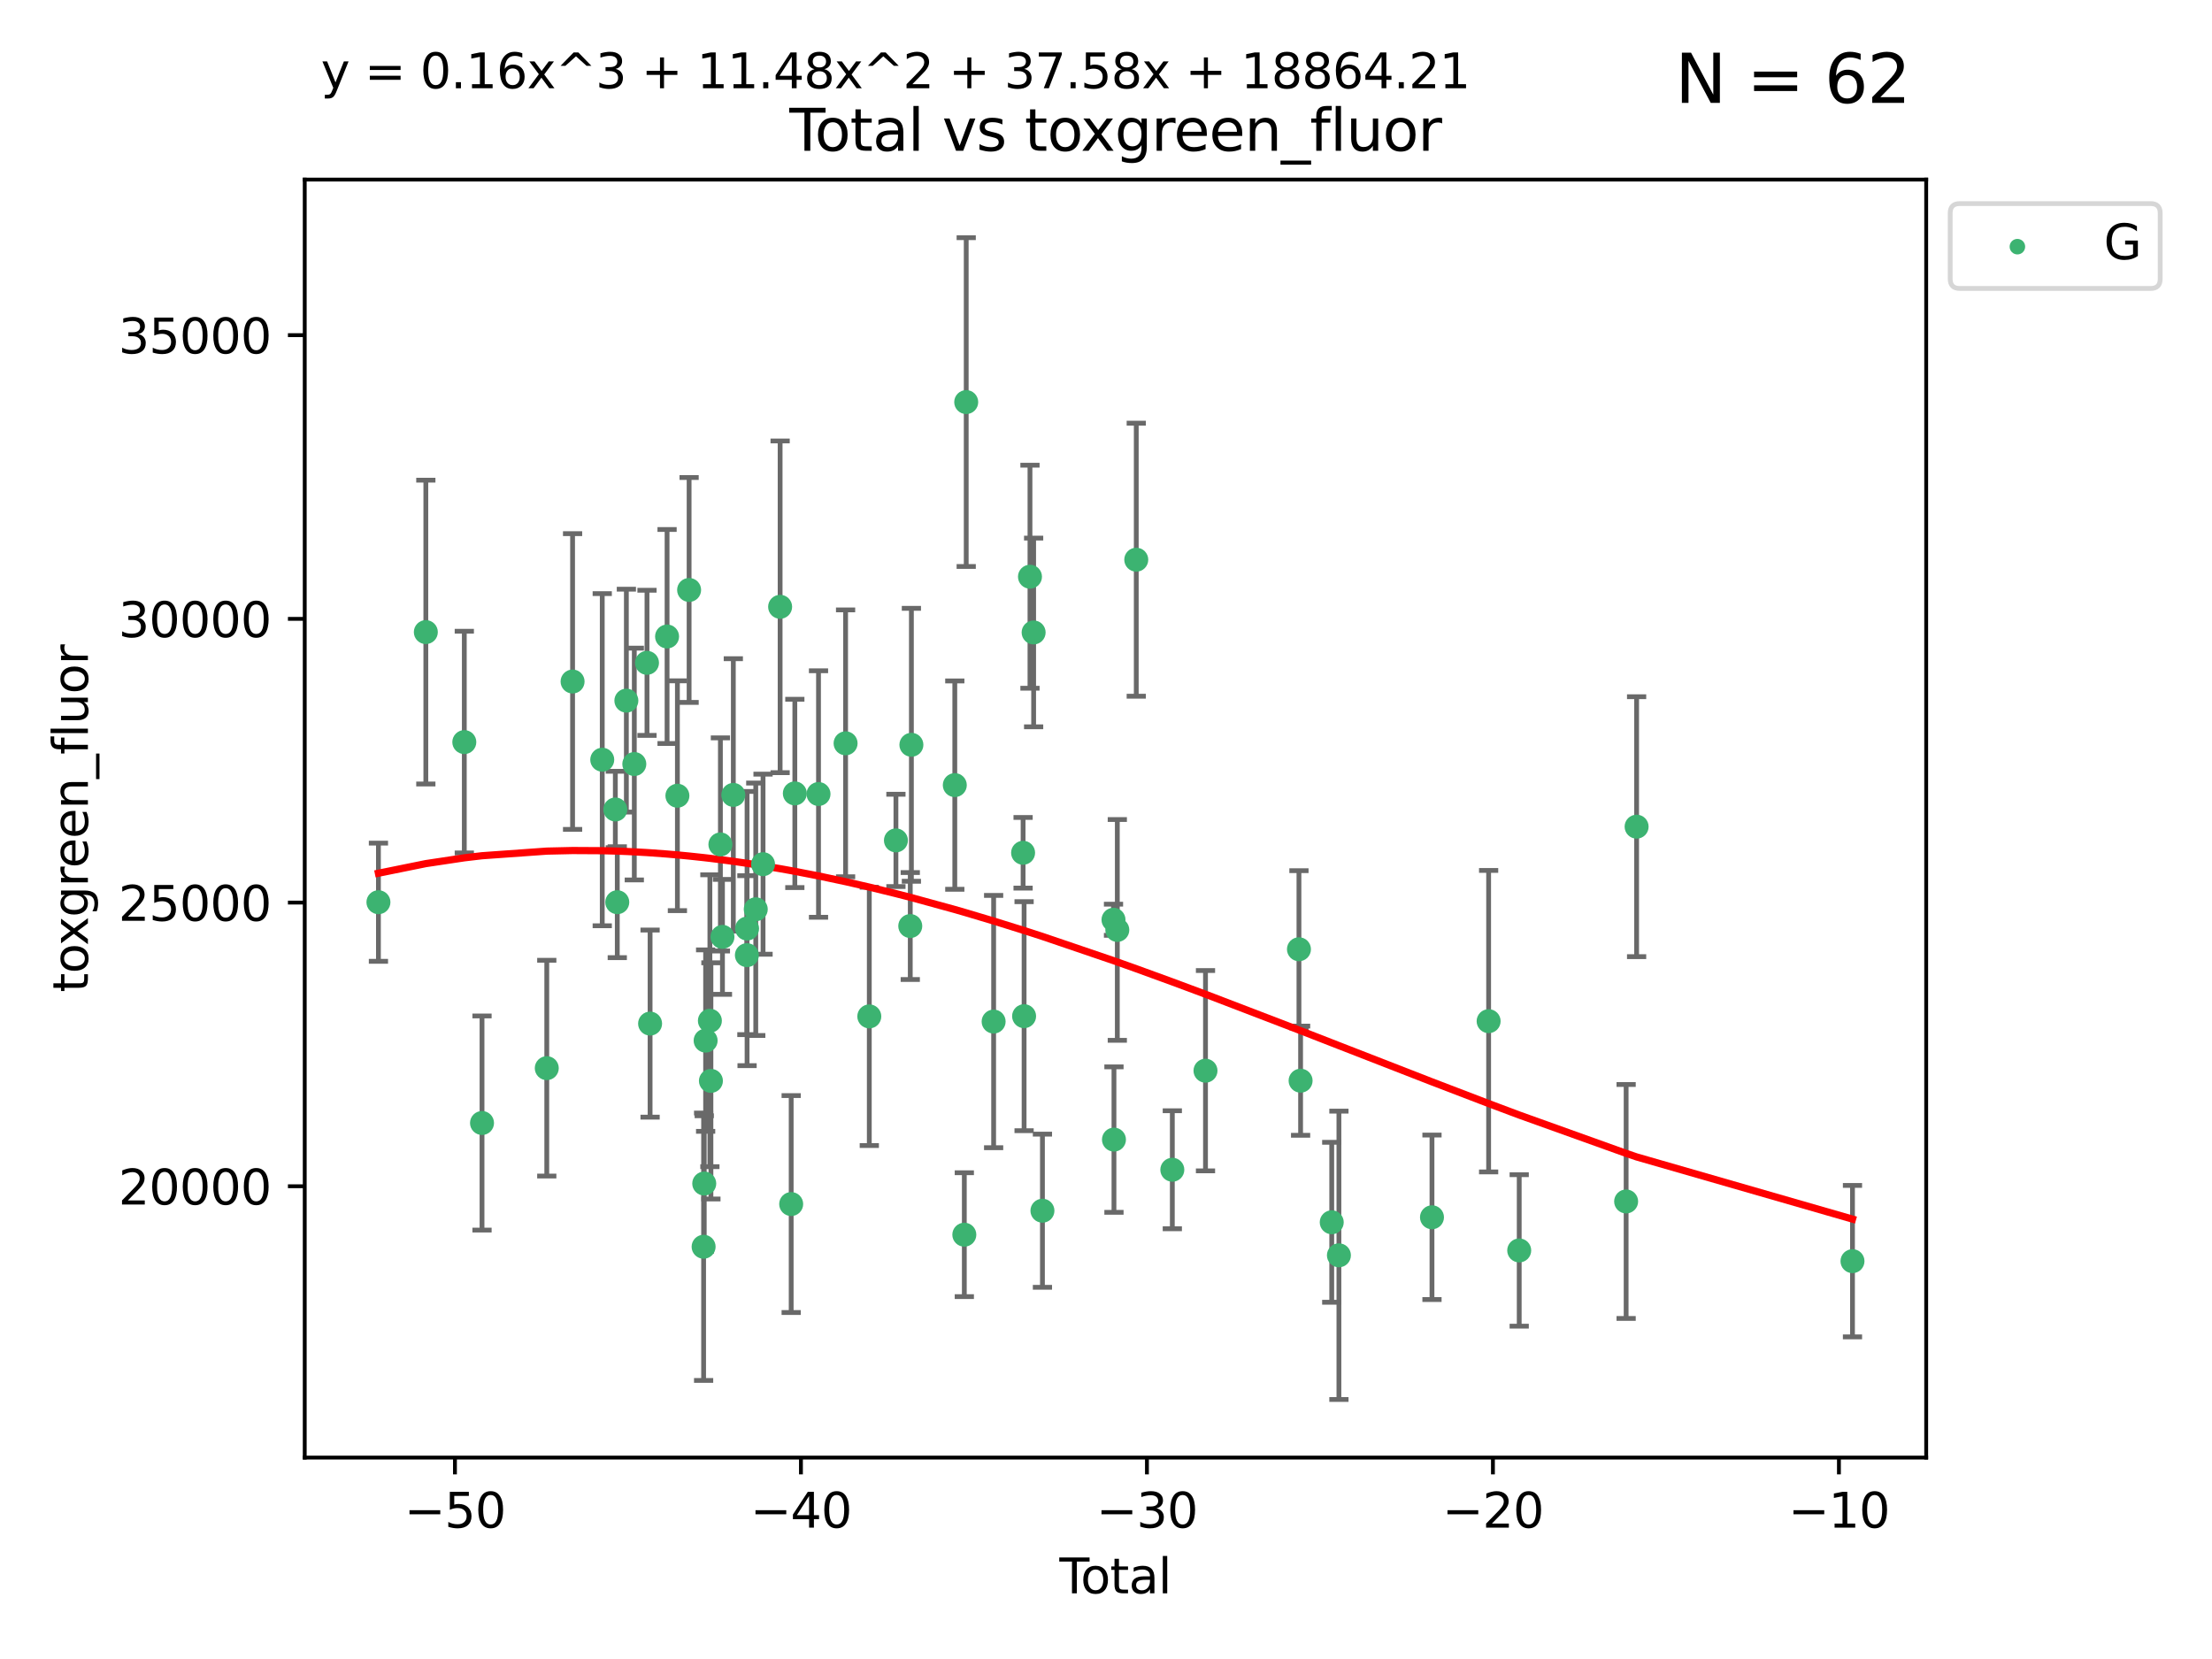 <?xml version="1.0" encoding="utf-8" standalone="no"?>
<!DOCTYPE svg PUBLIC "-//W3C//DTD SVG 1.1//EN"
  "http://www.w3.org/Graphics/SVG/1.1/DTD/svg11.dtd">
<svg xmlns:xlink="http://www.w3.org/1999/xlink" width="460.8pt" height="345.6pt" viewBox="0 0 460.8 345.6" xmlns="http://www.w3.org/2000/svg" version="1.1">
 <defs>
  <style type="text/css">*{stroke-linejoin: round; stroke-linecap: butt}</style>
 </defs>
 <g id="figure_1">
  <g id="patch_1">
   <path d="M 0 345.6 
L 460.8 345.6 
L 460.8 0 
L 0 0 
z
" style="fill: #ffffff"/>
  </g>
  <g id="axes_1">
   <g id="patch_2">
    <path d="M 63.481 303.64 
L 401.26 303.64 
L 401.26 37.411 
L 63.481 37.411 
z
" style="fill: #ffffff"/>
   </g>
   <g id="PathCollection_1">
    <defs>
     <path id="ma1c5ff8f91" d="M 0 1.118 
C 0.297 1.118 0.581 1 0.791 0.791 
C 1 0.581 1.118 0.297 1.118 0 
C 1.118 -0.297 1 -0.581 0.791 -0.791 
C 0.581 -1 0.297 -1.118 0 -1.118 
C -0.297 -1.118 -0.581 -1 -0.791 -0.791 
C -1 -0.581 -1.118 -0.297 -1.118 0 
C -1.118 0.297 -1 0.581 -0.791 0.791 
C -0.581 1 -0.297 1.118 0 1.118 
z
" style="stroke: #3cb371"/>
    </defs>
    <g clip-path="url(#pcce8890e82)">
     <use xlink:href="#ma1c5ff8f91" x="78.835" y="187.946" style="fill: #3cb371; stroke: #3cb371"/>
     <use xlink:href="#ma1c5ff8f91" x="88.709" y="131.677" style="fill: #3cb371; stroke: #3cb371"/>
     <use xlink:href="#ma1c5ff8f91" x="96.724" y="154.591" style="fill: #3cb371; stroke: #3cb371"/>
     <use xlink:href="#ma1c5ff8f91" x="100.413" y="233.941" style="fill: #3cb371; stroke: #3cb371"/>
     <use xlink:href="#ma1c5ff8f91" x="113.903" y="222.517" style="fill: #3cb371; stroke: #3cb371"/>
     <use xlink:href="#ma1c5ff8f91" x="119.279" y="141.973" style="fill: #3cb371; stroke: #3cb371"/>
     <use xlink:href="#ma1c5ff8f91" x="125.459" y="158.261" style="fill: #3cb371; stroke: #3cb371"/>
     <use xlink:href="#ma1c5ff8f91" x="128.186" y="168.628" style="fill: #3cb371; stroke: #3cb371"/>
     <use xlink:href="#ma1c5ff8f91" x="128.591" y="187.945" style="fill: #3cb371; stroke: #3cb371"/>
     <use xlink:href="#ma1c5ff8f91" x="130.484" y="145.955" style="fill: #3cb371; stroke: #3cb371"/>
     <use xlink:href="#ma1c5ff8f91" x="132.138" y="159.162" style="fill: #3cb371; stroke: #3cb371"/>
     <use xlink:href="#ma1c5ff8f91" x="134.781" y="138.08" style="fill: #3cb371; stroke: #3cb371"/>
     <use xlink:href="#ma1c5ff8f91" x="135.426" y="213.233" style="fill: #3cb371; stroke: #3cb371"/>
     <use xlink:href="#ma1c5ff8f91" x="138.963" y="132.594" style="fill: #3cb371; stroke: #3cb371"/>
     <use xlink:href="#ma1c5ff8f91" x="141.116" y="165.765" style="fill: #3cb371; stroke: #3cb371"/>
     <use xlink:href="#ma1c5ff8f91" x="143.554" y="122.9" style="fill: #3cb371; stroke: #3cb371"/>
     <use xlink:href="#ma1c5ff8f91" x="146.575" y="259.72" style="fill: #3cb371; stroke: #3cb371"/>
     <use xlink:href="#ma1c5ff8f91" x="146.707" y="246.554" style="fill: #3cb371; stroke: #3cb371"/>
     <use xlink:href="#ma1c5ff8f91" x="146.995" y="216.778" style="fill: #3cb371; stroke: #3cb371"/>
     <use xlink:href="#ma1c5ff8f91" x="147.883" y="212.64" style="fill: #3cb371; stroke: #3cb371"/>
     <use xlink:href="#ma1c5ff8f91" x="148.098" y="225.168" style="fill: #3cb371; stroke: #3cb371"/>
     <use xlink:href="#ma1c5ff8f91" x="150.073" y="175.909" style="fill: #3cb371; stroke: #3cb371"/>
     <use xlink:href="#ma1c5ff8f91" x="150.501" y="195.169" style="fill: #3cb371; stroke: #3cb371"/>
     <use xlink:href="#ma1c5ff8f91" x="152.765" y="165.593" style="fill: #3cb371; stroke: #3cb371"/>
     <use xlink:href="#ma1c5ff8f91" x="155.589" y="198.977" style="fill: #3cb371; stroke: #3cb371"/>
     <use xlink:href="#ma1c5ff8f91" x="155.629" y="193.435" style="fill: #3cb371; stroke: #3cb371"/>
     <use xlink:href="#ma1c5ff8f91" x="157.439" y="189.415" style="fill: #3cb371; stroke: #3cb371"/>
     <use xlink:href="#ma1c5ff8f91" x="158.955" y="180.026" style="fill: #3cb371; stroke: #3cb371"/>
     <use xlink:href="#ma1c5ff8f91" x="162.514" y="126.409" style="fill: #3cb371; stroke: #3cb371"/>
     <use xlink:href="#ma1c5ff8f91" x="164.817" y="250.827" style="fill: #3cb371; stroke: #3cb371"/>
     <use xlink:href="#ma1c5ff8f91" x="165.578" y="165.281" style="fill: #3cb371; stroke: #3cb371"/>
     <use xlink:href="#ma1c5ff8f91" x="170.511" y="165.409" style="fill: #3cb371; stroke: #3cb371"/>
     <use xlink:href="#ma1c5ff8f91" x="176.152" y="154.847" style="fill: #3cb371; stroke: #3cb371"/>
     <use xlink:href="#ma1c5ff8f91" x="181.091" y="211.734" style="fill: #3cb371; stroke: #3cb371"/>
     <use xlink:href="#ma1c5ff8f91" x="186.638" y="175.07" style="fill: #3cb371; stroke: #3cb371"/>
     <use xlink:href="#ma1c5ff8f91" x="189.625" y="192.912" style="fill: #3cb371; stroke: #3cb371"/>
     <use xlink:href="#ma1c5ff8f91" x="189.86" y="155.154" style="fill: #3cb371; stroke: #3cb371"/>
     <use xlink:href="#ma1c5ff8f91" x="198.902" y="163.553" style="fill: #3cb371; stroke: #3cb371"/>
     <use xlink:href="#ma1c5ff8f91" x="200.886" y="257.207" style="fill: #3cb371; stroke: #3cb371"/>
     <use xlink:href="#ma1c5ff8f91" x="201.28" y="83.761" style="fill: #3cb371; stroke: #3cb371"/>
     <use xlink:href="#ma1c5ff8f91" x="206.991" y="212.811" style="fill: #3cb371; stroke: #3cb371"/>
     <use xlink:href="#ma1c5ff8f91" x="213.129" y="177.65" style="fill: #3cb371; stroke: #3cb371"/>
     <use xlink:href="#ma1c5ff8f91" x="213.337" y="211.687" style="fill: #3cb371; stroke: #3cb371"/>
     <use xlink:href="#ma1c5ff8f91" x="214.563" y="120.14" style="fill: #3cb371; stroke: #3cb371"/>
     <use xlink:href="#ma1c5ff8f91" x="215.324" y="131.75" style="fill: #3cb371; stroke: #3cb371"/>
     <use xlink:href="#ma1c5ff8f91" x="217.159" y="252.213" style="fill: #3cb371; stroke: #3cb371"/>
     <use xlink:href="#ma1c5ff8f91" x="231.962" y="191.6" style="fill: #3cb371; stroke: #3cb371"/>
     <use xlink:href="#ma1c5ff8f91" x="232.059" y="237.4" style="fill: #3cb371; stroke: #3cb371"/>
     <use xlink:href="#ma1c5ff8f91" x="232.757" y="193.723" style="fill: #3cb371; stroke: #3cb371"/>
     <use xlink:href="#ma1c5ff8f91" x="236.704" y="116.594" style="fill: #3cb371; stroke: #3cb371"/>
     <use xlink:href="#ma1c5ff8f91" x="244.216" y="243.679" style="fill: #3cb371; stroke: #3cb371"/>
     <use xlink:href="#ma1c5ff8f91" x="251.127" y="223.046" style="fill: #3cb371; stroke: #3cb371"/>
     <use xlink:href="#ma1c5ff8f91" x="270.595" y="197.747" style="fill: #3cb371; stroke: #3cb371"/>
     <use xlink:href="#ma1c5ff8f91" x="270.938" y="225.128" style="fill: #3cb371; stroke: #3cb371"/>
     <use xlink:href="#ma1c5ff8f91" x="277.425" y="254.622" style="fill: #3cb371; stroke: #3cb371"/>
     <use xlink:href="#ma1c5ff8f91" x="278.921" y="261.503" style="fill: #3cb371; stroke: #3cb371"/>
     <use xlink:href="#ma1c5ff8f91" x="298.308" y="253.581" style="fill: #3cb371; stroke: #3cb371"/>
     <use xlink:href="#ma1c5ff8f91" x="310.108" y="212.729" style="fill: #3cb371; stroke: #3cb371"/>
     <use xlink:href="#ma1c5ff8f91" x="316.48" y="260.489" style="fill: #3cb371; stroke: #3cb371"/>
     <use xlink:href="#ma1c5ff8f91" x="338.753" y="250.284" style="fill: #3cb371; stroke: #3cb371"/>
     <use xlink:href="#ma1c5ff8f91" x="340.936" y="172.21" style="fill: #3cb371; stroke: #3cb371"/>
     <use xlink:href="#ma1c5ff8f91" x="385.906" y="262.721" style="fill: #3cb371; stroke: #3cb371"/>
    </g>
   </g>
   <g id="matplotlib.axis_1">
    <g id="xtick_1">
     <g id="line2d_1">
      <defs>
       <path id="med06fb1216" d="M 0 0 
L 0 3.5 
" style="stroke: #000000; stroke-width: 0.8"/>
      </defs>
      <g>
       <use xlink:href="#med06fb1216" x="94.775" y="303.64" style="stroke: #000000; stroke-width: 0.8"/>
      </g>
     </g>
     <g id="text_1">
      <!-- −50 -->
      <g transform="translate(84.222 318.238)scale(0.1 -0.1)">
       <defs>
        <path id="DejaVuSans-2212" d="M 678 2272 
L 4684 2272 
L 4684 1741 
L 678 1741 
L 678 2272 
z
" transform="scale(0.016)"/>
        <path id="DejaVuSans-35" d="M 691 4666 
L 3169 4666 
L 3169 4134 
L 1269 4134 
L 1269 2991 
Q 1406 3038 1543 3061 
Q 1681 3084 1819 3084 
Q 2600 3084 3056 2656 
Q 3513 2228 3513 1497 
Q 3513 744 3044 326 
Q 2575 -91 1722 -91 
Q 1428 -91 1123 -41 
Q 819 9 494 109 
L 494 744 
Q 775 591 1075 516 
Q 1375 441 1709 441 
Q 2250 441 2565 725 
Q 2881 1009 2881 1497 
Q 2881 1984 2565 2268 
Q 2250 2553 1709 2553 
Q 1456 2553 1204 2497 
Q 953 2441 691 2322 
L 691 4666 
z
" transform="scale(0.016)"/>
        <path id="DejaVuSans-30" d="M 2034 4250 
Q 1547 4250 1301 3770 
Q 1056 3291 1056 2328 
Q 1056 1369 1301 889 
Q 1547 409 2034 409 
Q 2525 409 2770 889 
Q 3016 1369 3016 2328 
Q 3016 3291 2770 3770 
Q 2525 4250 2034 4250 
z
M 2034 4750 
Q 2819 4750 3233 4129 
Q 3647 3509 3647 2328 
Q 3647 1150 3233 529 
Q 2819 -91 2034 -91 
Q 1250 -91 836 529 
Q 422 1150 422 2328 
Q 422 3509 836 4129 
Q 1250 4750 2034 4750 
z
" transform="scale(0.016)"/>
       </defs>
       <use xlink:href="#DejaVuSans-2212"/>
       <use xlink:href="#DejaVuSans-35" x="83.789"/>
       <use xlink:href="#DejaVuSans-30" x="147.412"/>
      </g>
     </g>
    </g>
    <g id="xtick_2">
     <g id="line2d_2">
      <g>
       <use xlink:href="#med06fb1216" x="166.851" y="303.64" style="stroke: #000000; stroke-width: 0.8"/>
      </g>
     </g>
     <g id="text_2">
      <!-- −40 -->
      <g transform="translate(156.299 318.238)scale(0.1 -0.1)">
       <defs>
        <path id="DejaVuSans-34" d="M 2419 4116 
L 825 1625 
L 2419 1625 
L 2419 4116 
z
M 2253 4666 
L 3047 4666 
L 3047 1625 
L 3713 1625 
L 3713 1100 
L 3047 1100 
L 3047 0 
L 2419 0 
L 2419 1100 
L 313 1100 
L 313 1709 
L 2253 4666 
z
" transform="scale(0.016)"/>
       </defs>
       <use xlink:href="#DejaVuSans-2212"/>
       <use xlink:href="#DejaVuSans-34" x="83.789"/>
       <use xlink:href="#DejaVuSans-30" x="147.412"/>
      </g>
     </g>
    </g>
    <g id="xtick_3">
     <g id="line2d_3">
      <g>
       <use xlink:href="#med06fb1216" x="238.928" y="303.64" style="stroke: #000000; stroke-width: 0.8"/>
      </g>
     </g>
     <g id="text_3">
      <!-- −30 -->
      <g transform="translate(228.376 318.238)scale(0.1 -0.1)">
       <defs>
        <path id="DejaVuSans-33" d="M 2597 2516 
Q 3050 2419 3304 2112 
Q 3559 1806 3559 1356 
Q 3559 666 3084 287 
Q 2609 -91 1734 -91 
Q 1441 -91 1130 -33 
Q 819 25 488 141 
L 488 750 
Q 750 597 1062 519 
Q 1375 441 1716 441 
Q 2309 441 2620 675 
Q 2931 909 2931 1356 
Q 2931 1769 2642 2001 
Q 2353 2234 1838 2234 
L 1294 2234 
L 1294 2753 
L 1863 2753 
Q 2328 2753 2575 2939 
Q 2822 3125 2822 3475 
Q 2822 3834 2567 4026 
Q 2313 4219 1838 4219 
Q 1578 4219 1281 4162 
Q 984 4106 628 3988 
L 628 4550 
Q 988 4650 1302 4700 
Q 1616 4750 1894 4750 
Q 2613 4750 3031 4423 
Q 3450 4097 3450 3541 
Q 3450 3153 3228 2886 
Q 3006 2619 2597 2516 
z
" transform="scale(0.016)"/>
       </defs>
       <use xlink:href="#DejaVuSans-2212"/>
       <use xlink:href="#DejaVuSans-33" x="83.789"/>
       <use xlink:href="#DejaVuSans-30" x="147.412"/>
      </g>
     </g>
    </g>
    <g id="xtick_4">
     <g id="line2d_4">
      <g>
       <use xlink:href="#med06fb1216" x="311.005" y="303.64" style="stroke: #000000; stroke-width: 0.8"/>
      </g>
     </g>
     <g id="text_4">
      <!-- −20 -->
      <g transform="translate(300.452 318.238)scale(0.1 -0.1)">
       <defs>
        <path id="DejaVuSans-32" d="M 1228 531 
L 3431 531 
L 3431 0 
L 469 0 
L 469 531 
Q 828 903 1448 1529 
Q 2069 2156 2228 2338 
Q 2531 2678 2651 2914 
Q 2772 3150 2772 3378 
Q 2772 3750 2511 3984 
Q 2250 4219 1831 4219 
Q 1534 4219 1204 4116 
Q 875 4013 500 3803 
L 500 4441 
Q 881 4594 1212 4672 
Q 1544 4750 1819 4750 
Q 2544 4750 2975 4387 
Q 3406 4025 3406 3419 
Q 3406 3131 3298 2873 
Q 3191 2616 2906 2266 
Q 2828 2175 2409 1742 
Q 1991 1309 1228 531 
z
" transform="scale(0.016)"/>
       </defs>
       <use xlink:href="#DejaVuSans-2212"/>
       <use xlink:href="#DejaVuSans-32" x="83.789"/>
       <use xlink:href="#DejaVuSans-30" x="147.412"/>
      </g>
     </g>
    </g>
    <g id="xtick_5">
     <g id="line2d_5">
      <g>
       <use xlink:href="#med06fb1216" x="383.081" y="303.64" style="stroke: #000000; stroke-width: 0.8"/>
      </g>
     </g>
     <g id="text_5">
      <!-- −10 -->
      <g transform="translate(372.529 318.238)scale(0.1 -0.1)">
       <defs>
        <path id="DejaVuSans-31" d="M 794 531 
L 1825 531 
L 1825 4091 
L 703 3866 
L 703 4441 
L 1819 4666 
L 2450 4666 
L 2450 531 
L 3481 531 
L 3481 0 
L 794 0 
L 794 531 
z
" transform="scale(0.016)"/>
       </defs>
       <use xlink:href="#DejaVuSans-2212"/>
       <use xlink:href="#DejaVuSans-31" x="83.789"/>
       <use xlink:href="#DejaVuSans-30" x="147.412"/>
      </g>
     </g>
    </g>
    <g id="text_6">
     <!-- Total -->
     <g transform="translate(220.694 331.917)scale(0.1 -0.1)">
      <defs>
       <path id="DejaVuSans-54" d="M -19 4666 
L 3928 4666 
L 3928 4134 
L 2272 4134 
L 2272 0 
L 1638 0 
L 1638 4134 
L -19 4134 
L -19 4666 
z
" transform="scale(0.016)"/>
       <path id="DejaVuSans-6f" d="M 1959 3097 
Q 1497 3097 1228 2736 
Q 959 2375 959 1747 
Q 959 1119 1226 758 
Q 1494 397 1959 397 
Q 2419 397 2687 759 
Q 2956 1122 2956 1747 
Q 2956 2369 2687 2733 
Q 2419 3097 1959 3097 
z
M 1959 3584 
Q 2709 3584 3137 3096 
Q 3566 2609 3566 1747 
Q 3566 888 3137 398 
Q 2709 -91 1959 -91 
Q 1206 -91 779 398 
Q 353 888 353 1747 
Q 353 2609 779 3096 
Q 1206 3584 1959 3584 
z
" transform="scale(0.016)"/>
       <path id="DejaVuSans-74" d="M 1172 4494 
L 1172 3500 
L 2356 3500 
L 2356 3053 
L 1172 3053 
L 1172 1153 
Q 1172 725 1289 603 
Q 1406 481 1766 481 
L 2356 481 
L 2356 0 
L 1766 0 
Q 1100 0 847 248 
Q 594 497 594 1153 
L 594 3053 
L 172 3053 
L 172 3500 
L 594 3500 
L 594 4494 
L 1172 4494 
z
" transform="scale(0.016)"/>
       <path id="DejaVuSans-61" d="M 2194 1759 
Q 1497 1759 1228 1600 
Q 959 1441 959 1056 
Q 959 750 1161 570 
Q 1363 391 1709 391 
Q 2188 391 2477 730 
Q 2766 1069 2766 1631 
L 2766 1759 
L 2194 1759 
z
M 3341 1997 
L 3341 0 
L 2766 0 
L 2766 531 
Q 2569 213 2275 61 
Q 1981 -91 1556 -91 
Q 1019 -91 701 211 
Q 384 513 384 1019 
Q 384 1609 779 1909 
Q 1175 2209 1959 2209 
L 2766 2209 
L 2766 2266 
Q 2766 2663 2505 2880 
Q 2244 3097 1772 3097 
Q 1472 3097 1187 3025 
Q 903 2953 641 2809 
L 641 3341 
Q 956 3463 1253 3523 
Q 1550 3584 1831 3584 
Q 2591 3584 2966 3190 
Q 3341 2797 3341 1997 
z
" transform="scale(0.016)"/>
       <path id="DejaVuSans-6c" d="M 603 4863 
L 1178 4863 
L 1178 0 
L 603 0 
L 603 4863 
z
" transform="scale(0.016)"/>
      </defs>
      <use xlink:href="#DejaVuSans-54"/>
      <use xlink:href="#DejaVuSans-6f" x="44.084"/>
      <use xlink:href="#DejaVuSans-74" x="105.266"/>
      <use xlink:href="#DejaVuSans-61" x="144.475"/>
      <use xlink:href="#DejaVuSans-6c" x="205.754"/>
     </g>
    </g>
   </g>
   <g id="matplotlib.axis_2">
    <g id="ytick_1">
     <g id="line2d_6">
      <defs>
       <path id="m8ea52a1932" d="M 0 0 
L -3.5 0 
" style="stroke: #000000; stroke-width: 0.8"/>
      </defs>
      <g>
       <use xlink:href="#m8ea52a1932" x="63.481" y="247.123" style="stroke: #000000; stroke-width: 0.8"/>
      </g>
     </g>
     <g id="text_7">
      <!-- 20000 -->
      <g transform="translate(24.669 250.922)scale(0.1 -0.1)">
       <use xlink:href="#DejaVuSans-32"/>
       <use xlink:href="#DejaVuSans-30" x="63.623"/>
       <use xlink:href="#DejaVuSans-30" x="127.246"/>
       <use xlink:href="#DejaVuSans-30" x="190.869"/>
       <use xlink:href="#DejaVuSans-30" x="254.492"/>
      </g>
     </g>
    </g>
    <g id="ytick_2">
     <g id="line2d_7">
      <g>
       <use xlink:href="#m8ea52a1932" x="63.481" y="188.022" style="stroke: #000000; stroke-width: 0.8"/>
      </g>
     </g>
     <g id="text_8">
      <!-- 25000 -->
      <g transform="translate(24.669 191.822)scale(0.1 -0.1)">
       <use xlink:href="#DejaVuSans-32"/>
       <use xlink:href="#DejaVuSans-35" x="63.623"/>
       <use xlink:href="#DejaVuSans-30" x="127.246"/>
       <use xlink:href="#DejaVuSans-30" x="190.869"/>
       <use xlink:href="#DejaVuSans-30" x="254.492"/>
      </g>
     </g>
    </g>
    <g id="ytick_3">
     <g id="line2d_8">
      <g>
       <use xlink:href="#m8ea52a1932" x="63.481" y="128.922" style="stroke: #000000; stroke-width: 0.8"/>
      </g>
     </g>
     <g id="text_9">
      <!-- 30000 -->
      <g transform="translate(24.669 132.721)scale(0.1 -0.1)">
       <use xlink:href="#DejaVuSans-33"/>
       <use xlink:href="#DejaVuSans-30" x="63.623"/>
       <use xlink:href="#DejaVuSans-30" x="127.246"/>
       <use xlink:href="#DejaVuSans-30" x="190.869"/>
       <use xlink:href="#DejaVuSans-30" x="254.492"/>
      </g>
     </g>
    </g>
    <g id="ytick_4">
     <g id="line2d_9">
      <g>
       <use xlink:href="#m8ea52a1932" x="63.481" y="69.821" style="stroke: #000000; stroke-width: 0.8"/>
      </g>
     </g>
     <g id="text_10">
      <!-- 35000 -->
      <g transform="translate(24.669 73.62)scale(0.1 -0.1)">
       <use xlink:href="#DejaVuSans-33"/>
       <use xlink:href="#DejaVuSans-35" x="63.623"/>
       <use xlink:href="#DejaVuSans-30" x="127.246"/>
       <use xlink:href="#DejaVuSans-30" x="190.869"/>
       <use xlink:href="#DejaVuSans-30" x="254.492"/>
      </g>
     </g>
    </g>
    <g id="text_11">
     <!-- toxgreen_fluor -->
     <g transform="translate(18.311 206.72)rotate(-90)scale(0.1 -0.1)">
      <defs>
       <path id="DejaVuSans-78" d="M 3513 3500 
L 2247 1797 
L 3578 0 
L 2900 0 
L 1881 1375 
L 863 0 
L 184 0 
L 1544 1831 
L 300 3500 
L 978 3500 
L 1906 2253 
L 2834 3500 
L 3513 3500 
z
" transform="scale(0.016)"/>
       <path id="DejaVuSans-67" d="M 2906 1791 
Q 2906 2416 2648 2759 
Q 2391 3103 1925 3103 
Q 1463 3103 1205 2759 
Q 947 2416 947 1791 
Q 947 1169 1205 825 
Q 1463 481 1925 481 
Q 2391 481 2648 825 
Q 2906 1169 2906 1791 
z
M 3481 434 
Q 3481 -459 3084 -895 
Q 2688 -1331 1869 -1331 
Q 1566 -1331 1297 -1286 
Q 1028 -1241 775 -1147 
L 775 -588 
Q 1028 -725 1275 -790 
Q 1522 -856 1778 -856 
Q 2344 -856 2625 -561 
Q 2906 -266 2906 331 
L 2906 616 
Q 2728 306 2450 153 
Q 2172 0 1784 0 
Q 1141 0 747 490 
Q 353 981 353 1791 
Q 353 2603 747 3093 
Q 1141 3584 1784 3584 
Q 2172 3584 2450 3431 
Q 2728 3278 2906 2969 
L 2906 3500 
L 3481 3500 
L 3481 434 
z
" transform="scale(0.016)"/>
       <path id="DejaVuSans-72" d="M 2631 2963 
Q 2534 3019 2420 3045 
Q 2306 3072 2169 3072 
Q 1681 3072 1420 2755 
Q 1159 2438 1159 1844 
L 1159 0 
L 581 0 
L 581 3500 
L 1159 3500 
L 1159 2956 
Q 1341 3275 1631 3429 
Q 1922 3584 2338 3584 
Q 2397 3584 2469 3576 
Q 2541 3569 2628 3553 
L 2631 2963 
z
" transform="scale(0.016)"/>
       <path id="DejaVuSans-65" d="M 3597 1894 
L 3597 1613 
L 953 1613 
Q 991 1019 1311 708 
Q 1631 397 2203 397 
Q 2534 397 2845 478 
Q 3156 559 3463 722 
L 3463 178 
Q 3153 47 2828 -22 
Q 2503 -91 2169 -91 
Q 1331 -91 842 396 
Q 353 884 353 1716 
Q 353 2575 817 3079 
Q 1281 3584 2069 3584 
Q 2775 3584 3186 3129 
Q 3597 2675 3597 1894 
z
M 3022 2063 
Q 3016 2534 2758 2815 
Q 2500 3097 2075 3097 
Q 1594 3097 1305 2825 
Q 1016 2553 972 2059 
L 3022 2063 
z
" transform="scale(0.016)"/>
       <path id="DejaVuSans-6e" d="M 3513 2113 
L 3513 0 
L 2938 0 
L 2938 2094 
Q 2938 2591 2744 2837 
Q 2550 3084 2163 3084 
Q 1697 3084 1428 2787 
Q 1159 2491 1159 1978 
L 1159 0 
L 581 0 
L 581 3500 
L 1159 3500 
L 1159 2956 
Q 1366 3272 1645 3428 
Q 1925 3584 2291 3584 
Q 2894 3584 3203 3211 
Q 3513 2838 3513 2113 
z
" transform="scale(0.016)"/>
       <path id="DejaVuSans-5f" d="M 3263 -1063 
L 3263 -1509 
L -63 -1509 
L -63 -1063 
L 3263 -1063 
z
" transform="scale(0.016)"/>
       <path id="DejaVuSans-66" d="M 2375 4863 
L 2375 4384 
L 1825 4384 
Q 1516 4384 1395 4259 
Q 1275 4134 1275 3809 
L 1275 3500 
L 2222 3500 
L 2222 3053 
L 1275 3053 
L 1275 0 
L 697 0 
L 697 3053 
L 147 3053 
L 147 3500 
L 697 3500 
L 697 3744 
Q 697 4328 969 4595 
Q 1241 4863 1831 4863 
L 2375 4863 
z
" transform="scale(0.016)"/>
       <path id="DejaVuSans-75" d="M 544 1381 
L 544 3500 
L 1119 3500 
L 1119 1403 
Q 1119 906 1312 657 
Q 1506 409 1894 409 
Q 2359 409 2629 706 
Q 2900 1003 2900 1516 
L 2900 3500 
L 3475 3500 
L 3475 0 
L 2900 0 
L 2900 538 
Q 2691 219 2414 64 
Q 2138 -91 1772 -91 
Q 1169 -91 856 284 
Q 544 659 544 1381 
z
M 1991 3584 
L 1991 3584 
z
" transform="scale(0.016)"/>
      </defs>
      <use xlink:href="#DejaVuSans-74"/>
      <use xlink:href="#DejaVuSans-6f" x="39.209"/>
      <use xlink:href="#DejaVuSans-78" x="97.266"/>
      <use xlink:href="#DejaVuSans-67" x="156.445"/>
      <use xlink:href="#DejaVuSans-72" x="219.922"/>
      <use xlink:href="#DejaVuSans-65" x="258.785"/>
      <use xlink:href="#DejaVuSans-65" x="320.309"/>
      <use xlink:href="#DejaVuSans-6e" x="381.832"/>
      <use xlink:href="#DejaVuSans-5f" x="445.211"/>
      <use xlink:href="#DejaVuSans-66" x="495.211"/>
      <use xlink:href="#DejaVuSans-6c" x="530.416"/>
      <use xlink:href="#DejaVuSans-75" x="558.199"/>
      <use xlink:href="#DejaVuSans-6f" x="621.578"/>
      <use xlink:href="#DejaVuSans-72" x="682.76"/>
     </g>
    </g>
   </g>
   <g id="LineCollection_1">
    <path d="M 78.835 200.256 
L 78.835 175.636 
" clip-path="url(#pcce8890e82)" style="fill: none; stroke: #696969"/>
    <path d="M 88.709 163.32 
L 88.709 100.034 
" clip-path="url(#pcce8890e82)" style="fill: none; stroke: #696969"/>
    <path d="M 96.724 177.684 
L 96.724 131.498 
" clip-path="url(#pcce8890e82)" style="fill: none; stroke: #696969"/>
    <path d="M 100.413 256.244 
L 100.413 211.638 
" clip-path="url(#pcce8890e82)" style="fill: none; stroke: #696969"/>
    <path d="M 113.903 244.996 
L 113.903 200.039 
" clip-path="url(#pcce8890e82)" style="fill: none; stroke: #696969"/>
    <path d="M 119.279 172.774 
L 119.279 111.171 
" clip-path="url(#pcce8890e82)" style="fill: none; stroke: #696969"/>
    <path d="M 125.459 192.858 
L 125.459 123.664 
" clip-path="url(#pcce8890e82)" style="fill: none; stroke: #696969"/>
    <path d="M 128.186 176.586 
L 128.186 160.669 
" clip-path="url(#pcce8890e82)" style="fill: none; stroke: #696969"/>
    <path d="M 128.591 199.496 
L 128.591 176.394 
" clip-path="url(#pcce8890e82)" style="fill: none; stroke: #696969"/>
    <path d="M 130.484 169.169 
L 130.484 122.74 
" clip-path="url(#pcce8890e82)" style="fill: none; stroke: #696969"/>
    <path d="M 132.138 183.304 
L 132.138 135.02 
" clip-path="url(#pcce8890e82)" style="fill: none; stroke: #696969"/>
    <path d="M 134.781 153.196 
L 134.781 122.964 
" clip-path="url(#pcce8890e82)" style="fill: none; stroke: #696969"/>
    <path d="M 135.426 232.722 
L 135.426 193.743 
" clip-path="url(#pcce8890e82)" style="fill: none; stroke: #696969"/>
    <path d="M 138.963 154.887 
L 138.963 110.301 
" clip-path="url(#pcce8890e82)" style="fill: none; stroke: #696969"/>
    <path d="M 141.116 189.703 
L 141.116 141.826 
" clip-path="url(#pcce8890e82)" style="fill: none; stroke: #696969"/>
    <path d="M 143.554 146.324 
L 143.554 99.476 
" clip-path="url(#pcce8890e82)" style="fill: none; stroke: #696969"/>
    <path d="M 146.575 287.572 
L 146.575 231.867 
" clip-path="url(#pcce8890e82)" style="fill: none; stroke: #696969"/>
    <path d="M 146.707 260.677 
L 146.707 232.432 
" clip-path="url(#pcce8890e82)" style="fill: none; stroke: #696969"/>
    <path d="M 146.995 235.676 
L 146.995 197.88 
" clip-path="url(#pcce8890e82)" style="fill: none; stroke: #696969"/>
    <path d="M 147.883 243.042 
L 147.883 182.237 
" clip-path="url(#pcce8890e82)" style="fill: none; stroke: #696969"/>
    <path d="M 148.098 249.772 
L 148.098 200.565 
" clip-path="url(#pcce8890e82)" style="fill: none; stroke: #696969"/>
    <path d="M 150.073 198.106 
L 150.073 153.711 
" clip-path="url(#pcce8890e82)" style="fill: none; stroke: #696969"/>
    <path d="M 150.501 207.139 
L 150.501 183.198 
" clip-path="url(#pcce8890e82)" style="fill: none; stroke: #696969"/>
    <path d="M 152.765 193.968 
L 152.765 137.219 
" clip-path="url(#pcce8890e82)" style="fill: none; stroke: #696969"/>
    <path d="M 155.589 215.531 
L 155.589 182.424 
" clip-path="url(#pcce8890e82)" style="fill: none; stroke: #696969"/>
    <path d="M 155.629 221.996 
L 155.629 164.873 
" clip-path="url(#pcce8890e82)" style="fill: none; stroke: #696969"/>
    <path d="M 157.439 215.707 
L 157.439 163.124 
" clip-path="url(#pcce8890e82)" style="fill: none; stroke: #696969"/>
    <path d="M 158.955 198.784 
L 158.955 161.268 
" clip-path="url(#pcce8890e82)" style="fill: none; stroke: #696969"/>
    <path d="M 162.514 160.959 
L 162.514 91.859 
" clip-path="url(#pcce8890e82)" style="fill: none; stroke: #696969"/>
    <path d="M 164.817 273.422 
L 164.817 228.232 
" clip-path="url(#pcce8890e82)" style="fill: none; stroke: #696969"/>
    <path d="M 165.578 184.897 
L 165.578 145.666 
" clip-path="url(#pcce8890e82)" style="fill: none; stroke: #696969"/>
    <path d="M 170.511 191.082 
L 170.511 139.736 
" clip-path="url(#pcce8890e82)" style="fill: none; stroke: #696969"/>
    <path d="M 176.152 182.646 
L 176.152 127.049 
" clip-path="url(#pcce8890e82)" style="fill: none; stroke: #696969"/>
    <path d="M 181.091 238.639 
L 181.091 184.828 
" clip-path="url(#pcce8890e82)" style="fill: none; stroke: #696969"/>
    <path d="M 186.638 184.683 
L 186.638 165.457 
" clip-path="url(#pcce8890e82)" style="fill: none; stroke: #696969"/>
    <path d="M 189.625 204.052 
L 189.625 181.771 
" clip-path="url(#pcce8890e82)" style="fill: none; stroke: #696969"/>
    <path d="M 189.86 183.582 
L 189.86 126.727 
" clip-path="url(#pcce8890e82)" style="fill: none; stroke: #696969"/>
    <path d="M 198.902 185.254 
L 198.902 141.852 
" clip-path="url(#pcce8890e82)" style="fill: none; stroke: #696969"/>
    <path d="M 200.886 270.11 
L 200.886 244.304 
" clip-path="url(#pcce8890e82)" style="fill: none; stroke: #696969"/>
    <path d="M 201.28 118.009 
L 201.28 49.513 
" clip-path="url(#pcce8890e82)" style="fill: none; stroke: #696969"/>
    <path d="M 206.991 239.089 
L 206.991 186.533 
" clip-path="url(#pcce8890e82)" style="fill: none; stroke: #696969"/>
    <path d="M 213.129 185.01 
L 213.129 170.291 
" clip-path="url(#pcce8890e82)" style="fill: none; stroke: #696969"/>
    <path d="M 213.337 235.54 
L 213.337 187.835 
" clip-path="url(#pcce8890e82)" style="fill: none; stroke: #696969"/>
    <path d="M 214.563 143.37 
L 214.563 96.91 
" clip-path="url(#pcce8890e82)" style="fill: none; stroke: #696969"/>
    <path d="M 215.324 151.407 
L 215.324 112.093 
" clip-path="url(#pcce8890e82)" style="fill: none; stroke: #696969"/>
    <path d="M 217.159 268.163 
L 217.159 236.263 
" clip-path="url(#pcce8890e82)" style="fill: none; stroke: #696969"/>
    <path d="M 231.962 194.842 
L 231.962 188.358 
" clip-path="url(#pcce8890e82)" style="fill: none; stroke: #696969"/>
    <path d="M 232.059 252.551 
L 232.059 222.248 
" clip-path="url(#pcce8890e82)" style="fill: none; stroke: #696969"/>
    <path d="M 232.757 216.719 
L 232.757 170.727 
" clip-path="url(#pcce8890e82)" style="fill: none; stroke: #696969"/>
    <path d="M 236.704 145.034 
L 236.704 88.154 
" clip-path="url(#pcce8890e82)" style="fill: none; stroke: #696969"/>
    <path d="M 244.216 255.971 
L 244.216 231.388 
" clip-path="url(#pcce8890e82)" style="fill: none; stroke: #696969"/>
    <path d="M 251.127 243.911 
L 251.127 202.182 
" clip-path="url(#pcce8890e82)" style="fill: none; stroke: #696969"/>
    <path d="M 270.595 214.119 
L 270.595 181.374 
" clip-path="url(#pcce8890e82)" style="fill: none; stroke: #696969"/>
    <path d="M 270.938 236.505 
L 270.938 213.752 
" clip-path="url(#pcce8890e82)" style="fill: none; stroke: #696969"/>
    <path d="M 277.425 271.283 
L 277.425 237.961 
" clip-path="url(#pcce8890e82)" style="fill: none; stroke: #696969"/>
    <path d="M 278.921 291.539 
L 278.921 231.468 
" clip-path="url(#pcce8890e82)" style="fill: none; stroke: #696969"/>
    <path d="M 298.308 270.715 
L 298.308 236.448 
" clip-path="url(#pcce8890e82)" style="fill: none; stroke: #696969"/>
    <path d="M 310.108 244.129 
L 310.108 181.328 
" clip-path="url(#pcce8890e82)" style="fill: none; stroke: #696969"/>
    <path d="M 316.48 276.266 
L 316.48 244.711 
" clip-path="url(#pcce8890e82)" style="fill: none; stroke: #696969"/>
    <path d="M 338.753 274.651 
L 338.753 225.918 
" clip-path="url(#pcce8890e82)" style="fill: none; stroke: #696969"/>
    <path d="M 340.936 199.285 
L 340.936 145.136 
" clip-path="url(#pcce8890e82)" style="fill: none; stroke: #696969"/>
    <path d="M 385.906 278.495 
L 385.906 246.947 
" clip-path="url(#pcce8890e82)" style="fill: none; stroke: #696969"/>
   </g>
   <g id="line2d_10">
    <defs>
     <path id="mf334b7052d" d="M 2 0 
L -2 -0 
" style="stroke: #696969"/>
    </defs>
    <g clip-path="url(#pcce8890e82)">
     <use xlink:href="#mf334b7052d" x="78.835" y="200.256" style="fill: #696969; stroke: #696969"/>
     <use xlink:href="#mf334b7052d" x="88.709" y="163.32" style="fill: #696969; stroke: #696969"/>
     <use xlink:href="#mf334b7052d" x="96.724" y="177.684" style="fill: #696969; stroke: #696969"/>
     <use xlink:href="#mf334b7052d" x="100.413" y="256.244" style="fill: #696969; stroke: #696969"/>
     <use xlink:href="#mf334b7052d" x="113.903" y="244.996" style="fill: #696969; stroke: #696969"/>
     <use xlink:href="#mf334b7052d" x="119.279" y="172.774" style="fill: #696969; stroke: #696969"/>
     <use xlink:href="#mf334b7052d" x="125.459" y="192.858" style="fill: #696969; stroke: #696969"/>
     <use xlink:href="#mf334b7052d" x="128.186" y="176.586" style="fill: #696969; stroke: #696969"/>
     <use xlink:href="#mf334b7052d" x="128.591" y="199.496" style="fill: #696969; stroke: #696969"/>
     <use xlink:href="#mf334b7052d" x="130.484" y="169.169" style="fill: #696969; stroke: #696969"/>
     <use xlink:href="#mf334b7052d" x="132.138" y="183.304" style="fill: #696969; stroke: #696969"/>
     <use xlink:href="#mf334b7052d" x="134.781" y="153.196" style="fill: #696969; stroke: #696969"/>
     <use xlink:href="#mf334b7052d" x="135.426" y="232.722" style="fill: #696969; stroke: #696969"/>
     <use xlink:href="#mf334b7052d" x="138.963" y="154.887" style="fill: #696969; stroke: #696969"/>
     <use xlink:href="#mf334b7052d" x="141.116" y="189.703" style="fill: #696969; stroke: #696969"/>
     <use xlink:href="#mf334b7052d" x="143.554" y="146.324" style="fill: #696969; stroke: #696969"/>
     <use xlink:href="#mf334b7052d" x="146.575" y="287.572" style="fill: #696969; stroke: #696969"/>
     <use xlink:href="#mf334b7052d" x="146.707" y="260.677" style="fill: #696969; stroke: #696969"/>
     <use xlink:href="#mf334b7052d" x="146.995" y="235.676" style="fill: #696969; stroke: #696969"/>
     <use xlink:href="#mf334b7052d" x="147.883" y="243.042" style="fill: #696969; stroke: #696969"/>
     <use xlink:href="#mf334b7052d" x="148.098" y="249.772" style="fill: #696969; stroke: #696969"/>
     <use xlink:href="#mf334b7052d" x="150.073" y="198.106" style="fill: #696969; stroke: #696969"/>
     <use xlink:href="#mf334b7052d" x="150.501" y="207.139" style="fill: #696969; stroke: #696969"/>
     <use xlink:href="#mf334b7052d" x="152.765" y="193.968" style="fill: #696969; stroke: #696969"/>
     <use xlink:href="#mf334b7052d" x="155.589" y="215.531" style="fill: #696969; stroke: #696969"/>
     <use xlink:href="#mf334b7052d" x="155.629" y="221.996" style="fill: #696969; stroke: #696969"/>
     <use xlink:href="#mf334b7052d" x="157.439" y="215.707" style="fill: #696969; stroke: #696969"/>
     <use xlink:href="#mf334b7052d" x="158.955" y="198.784" style="fill: #696969; stroke: #696969"/>
     <use xlink:href="#mf334b7052d" x="162.514" y="160.959" style="fill: #696969; stroke: #696969"/>
     <use xlink:href="#mf334b7052d" x="164.817" y="273.422" style="fill: #696969; stroke: #696969"/>
     <use xlink:href="#mf334b7052d" x="165.578" y="184.897" style="fill: #696969; stroke: #696969"/>
     <use xlink:href="#mf334b7052d" x="170.511" y="191.082" style="fill: #696969; stroke: #696969"/>
     <use xlink:href="#mf334b7052d" x="176.152" y="182.646" style="fill: #696969; stroke: #696969"/>
     <use xlink:href="#mf334b7052d" x="181.091" y="238.639" style="fill: #696969; stroke: #696969"/>
     <use xlink:href="#mf334b7052d" x="186.638" y="184.683" style="fill: #696969; stroke: #696969"/>
     <use xlink:href="#mf334b7052d" x="189.625" y="204.052" style="fill: #696969; stroke: #696969"/>
     <use xlink:href="#mf334b7052d" x="189.86" y="183.582" style="fill: #696969; stroke: #696969"/>
     <use xlink:href="#mf334b7052d" x="198.902" y="185.254" style="fill: #696969; stroke: #696969"/>
     <use xlink:href="#mf334b7052d" x="200.886" y="270.11" style="fill: #696969; stroke: #696969"/>
     <use xlink:href="#mf334b7052d" x="201.28" y="118.009" style="fill: #696969; stroke: #696969"/>
     <use xlink:href="#mf334b7052d" x="206.991" y="239.089" style="fill: #696969; stroke: #696969"/>
     <use xlink:href="#mf334b7052d" x="213.129" y="185.01" style="fill: #696969; stroke: #696969"/>
     <use xlink:href="#mf334b7052d" x="213.337" y="235.54" style="fill: #696969; stroke: #696969"/>
     <use xlink:href="#mf334b7052d" x="214.563" y="143.37" style="fill: #696969; stroke: #696969"/>
     <use xlink:href="#mf334b7052d" x="215.324" y="151.407" style="fill: #696969; stroke: #696969"/>
     <use xlink:href="#mf334b7052d" x="217.159" y="268.163" style="fill: #696969; stroke: #696969"/>
     <use xlink:href="#mf334b7052d" x="231.962" y="194.842" style="fill: #696969; stroke: #696969"/>
     <use xlink:href="#mf334b7052d" x="232.059" y="252.551" style="fill: #696969; stroke: #696969"/>
     <use xlink:href="#mf334b7052d" x="232.757" y="216.719" style="fill: #696969; stroke: #696969"/>
     <use xlink:href="#mf334b7052d" x="236.704" y="145.034" style="fill: #696969; stroke: #696969"/>
     <use xlink:href="#mf334b7052d" x="244.216" y="255.971" style="fill: #696969; stroke: #696969"/>
     <use xlink:href="#mf334b7052d" x="251.127" y="243.911" style="fill: #696969; stroke: #696969"/>
     <use xlink:href="#mf334b7052d" x="270.595" y="214.119" style="fill: #696969; stroke: #696969"/>
     <use xlink:href="#mf334b7052d" x="270.938" y="236.505" style="fill: #696969; stroke: #696969"/>
     <use xlink:href="#mf334b7052d" x="277.425" y="271.283" style="fill: #696969; stroke: #696969"/>
     <use xlink:href="#mf334b7052d" x="278.921" y="291.539" style="fill: #696969; stroke: #696969"/>
     <use xlink:href="#mf334b7052d" x="298.308" y="270.715" style="fill: #696969; stroke: #696969"/>
     <use xlink:href="#mf334b7052d" x="310.108" y="244.129" style="fill: #696969; stroke: #696969"/>
     <use xlink:href="#mf334b7052d" x="316.48" y="276.266" style="fill: #696969; stroke: #696969"/>
     <use xlink:href="#mf334b7052d" x="338.753" y="274.651" style="fill: #696969; stroke: #696969"/>
     <use xlink:href="#mf334b7052d" x="340.936" y="199.285" style="fill: #696969; stroke: #696969"/>
     <use xlink:href="#mf334b7052d" x="385.906" y="278.495" style="fill: #696969; stroke: #696969"/>
    </g>
   </g>
   <g id="line2d_11">
    <g clip-path="url(#pcce8890e82)">
     <use xlink:href="#mf334b7052d" x="78.835" y="175.636" style="fill: #696969; stroke: #696969"/>
     <use xlink:href="#mf334b7052d" x="88.709" y="100.034" style="fill: #696969; stroke: #696969"/>
     <use xlink:href="#mf334b7052d" x="96.724" y="131.498" style="fill: #696969; stroke: #696969"/>
     <use xlink:href="#mf334b7052d" x="100.413" y="211.638" style="fill: #696969; stroke: #696969"/>
     <use xlink:href="#mf334b7052d" x="113.903" y="200.039" style="fill: #696969; stroke: #696969"/>
     <use xlink:href="#mf334b7052d" x="119.279" y="111.171" style="fill: #696969; stroke: #696969"/>
     <use xlink:href="#mf334b7052d" x="125.459" y="123.664" style="fill: #696969; stroke: #696969"/>
     <use xlink:href="#mf334b7052d" x="128.186" y="160.669" style="fill: #696969; stroke: #696969"/>
     <use xlink:href="#mf334b7052d" x="128.591" y="176.394" style="fill: #696969; stroke: #696969"/>
     <use xlink:href="#mf334b7052d" x="130.484" y="122.74" style="fill: #696969; stroke: #696969"/>
     <use xlink:href="#mf334b7052d" x="132.138" y="135.02" style="fill: #696969; stroke: #696969"/>
     <use xlink:href="#mf334b7052d" x="134.781" y="122.964" style="fill: #696969; stroke: #696969"/>
     <use xlink:href="#mf334b7052d" x="135.426" y="193.743" style="fill: #696969; stroke: #696969"/>
     <use xlink:href="#mf334b7052d" x="138.963" y="110.301" style="fill: #696969; stroke: #696969"/>
     <use xlink:href="#mf334b7052d" x="141.116" y="141.826" style="fill: #696969; stroke: #696969"/>
     <use xlink:href="#mf334b7052d" x="143.554" y="99.476" style="fill: #696969; stroke: #696969"/>
     <use xlink:href="#mf334b7052d" x="146.575" y="231.867" style="fill: #696969; stroke: #696969"/>
     <use xlink:href="#mf334b7052d" x="146.707" y="232.432" style="fill: #696969; stroke: #696969"/>
     <use xlink:href="#mf334b7052d" x="146.995" y="197.88" style="fill: #696969; stroke: #696969"/>
     <use xlink:href="#mf334b7052d" x="147.883" y="182.237" style="fill: #696969; stroke: #696969"/>
     <use xlink:href="#mf334b7052d" x="148.098" y="200.565" style="fill: #696969; stroke: #696969"/>
     <use xlink:href="#mf334b7052d" x="150.073" y="153.711" style="fill: #696969; stroke: #696969"/>
     <use xlink:href="#mf334b7052d" x="150.501" y="183.198" style="fill: #696969; stroke: #696969"/>
     <use xlink:href="#mf334b7052d" x="152.765" y="137.219" style="fill: #696969; stroke: #696969"/>
     <use xlink:href="#mf334b7052d" x="155.589" y="182.424" style="fill: #696969; stroke: #696969"/>
     <use xlink:href="#mf334b7052d" x="155.629" y="164.873" style="fill: #696969; stroke: #696969"/>
     <use xlink:href="#mf334b7052d" x="157.439" y="163.124" style="fill: #696969; stroke: #696969"/>
     <use xlink:href="#mf334b7052d" x="158.955" y="161.268" style="fill: #696969; stroke: #696969"/>
     <use xlink:href="#mf334b7052d" x="162.514" y="91.859" style="fill: #696969; stroke: #696969"/>
     <use xlink:href="#mf334b7052d" x="164.817" y="228.232" style="fill: #696969; stroke: #696969"/>
     <use xlink:href="#mf334b7052d" x="165.578" y="145.666" style="fill: #696969; stroke: #696969"/>
     <use xlink:href="#mf334b7052d" x="170.511" y="139.736" style="fill: #696969; stroke: #696969"/>
     <use xlink:href="#mf334b7052d" x="176.152" y="127.049" style="fill: #696969; stroke: #696969"/>
     <use xlink:href="#mf334b7052d" x="181.091" y="184.828" style="fill: #696969; stroke: #696969"/>
     <use xlink:href="#mf334b7052d" x="186.638" y="165.457" style="fill: #696969; stroke: #696969"/>
     <use xlink:href="#mf334b7052d" x="189.625" y="181.771" style="fill: #696969; stroke: #696969"/>
     <use xlink:href="#mf334b7052d" x="189.86" y="126.727" style="fill: #696969; stroke: #696969"/>
     <use xlink:href="#mf334b7052d" x="198.902" y="141.852" style="fill: #696969; stroke: #696969"/>
     <use xlink:href="#mf334b7052d" x="200.886" y="244.304" style="fill: #696969; stroke: #696969"/>
     <use xlink:href="#mf334b7052d" x="201.28" y="49.513" style="fill: #696969; stroke: #696969"/>
     <use xlink:href="#mf334b7052d" x="206.991" y="186.533" style="fill: #696969; stroke: #696969"/>
     <use xlink:href="#mf334b7052d" x="213.129" y="170.291" style="fill: #696969; stroke: #696969"/>
     <use xlink:href="#mf334b7052d" x="213.337" y="187.835" style="fill: #696969; stroke: #696969"/>
     <use xlink:href="#mf334b7052d" x="214.563" y="96.91" style="fill: #696969; stroke: #696969"/>
     <use xlink:href="#mf334b7052d" x="215.324" y="112.093" style="fill: #696969; stroke: #696969"/>
     <use xlink:href="#mf334b7052d" x="217.159" y="236.263" style="fill: #696969; stroke: #696969"/>
     <use xlink:href="#mf334b7052d" x="231.962" y="188.358" style="fill: #696969; stroke: #696969"/>
     <use xlink:href="#mf334b7052d" x="232.059" y="222.248" style="fill: #696969; stroke: #696969"/>
     <use xlink:href="#mf334b7052d" x="232.757" y="170.727" style="fill: #696969; stroke: #696969"/>
     <use xlink:href="#mf334b7052d" x="236.704" y="88.154" style="fill: #696969; stroke: #696969"/>
     <use xlink:href="#mf334b7052d" x="244.216" y="231.388" style="fill: #696969; stroke: #696969"/>
     <use xlink:href="#mf334b7052d" x="251.127" y="202.182" style="fill: #696969; stroke: #696969"/>
     <use xlink:href="#mf334b7052d" x="270.595" y="181.374" style="fill: #696969; stroke: #696969"/>
     <use xlink:href="#mf334b7052d" x="270.938" y="213.752" style="fill: #696969; stroke: #696969"/>
     <use xlink:href="#mf334b7052d" x="277.425" y="237.961" style="fill: #696969; stroke: #696969"/>
     <use xlink:href="#mf334b7052d" x="278.921" y="231.468" style="fill: #696969; stroke: #696969"/>
     <use xlink:href="#mf334b7052d" x="298.308" y="236.448" style="fill: #696969; stroke: #696969"/>
     <use xlink:href="#mf334b7052d" x="310.108" y="181.328" style="fill: #696969; stroke: #696969"/>
     <use xlink:href="#mf334b7052d" x="316.48" y="244.711" style="fill: #696969; stroke: #696969"/>
     <use xlink:href="#mf334b7052d" x="338.753" y="225.918" style="fill: #696969; stroke: #696969"/>
     <use xlink:href="#mf334b7052d" x="340.936" y="145.136" style="fill: #696969; stroke: #696969"/>
     <use xlink:href="#mf334b7052d" x="385.906" y="246.947" style="fill: #696969; stroke: #696969"/>
    </g>
   </g>
   <g id="line2d_12">
    <path d="M 78.835 181.909 
L 88.709 179.905 
L 96.724 178.699 
L 100.413 178.265 
L 113.903 177.303 
L 119.279 177.181 
L 125.459 177.216 
L 128.186 177.289 
L 128.591 177.303 
L 130.484 177.377 
L 132.138 177.456 
L 134.781 177.607 
L 135.426 177.649 
L 138.963 177.91 
L 141.116 178.095 
L 143.554 178.329 
L 146.575 178.653 
L 146.707 178.668 
L 146.995 178.701 
L 147.883 178.805 
L 148.098 178.831 
L 150.073 179.075 
L 150.501 179.13 
L 152.765 179.433 
L 155.589 179.839 
L 155.629 179.845 
L 157.439 180.121 
L 158.955 180.362 
L 162.514 180.961 
L 164.817 181.374 
L 165.578 181.514 
L 170.511 182.472 
L 176.152 183.668 
L 181.091 184.799 
L 186.638 186.158 
L 189.625 186.927 
L 189.86 186.988 
L 198.902 189.469 
L 200.886 190.041 
L 201.28 190.156 
L 206.991 191.863 
L 213.129 193.779 
L 213.337 193.845 
L 214.563 194.238 
L 215.324 194.484 
L 217.159 195.08 
L 231.962 200.118 
L 232.059 200.152 
L 232.757 200.398 
L 236.704 201.806 
L 244.216 204.543 
L 251.127 207.117 
L 270.595 214.577 
L 270.938 214.71 
L 277.425 217.237 
L 278.921 217.821 
L 298.308 225.369 
L 310.108 229.887 
L 316.48 232.281 
L 338.753 240.266 
L 340.936 241.008 
L 385.906 253.961 
" clip-path="url(#pcce8890e82)" style="fill: none; stroke: #ff0000; stroke-width: 1.5; stroke-linecap: square"/>
   </g>
   <g id="line2d_13">
    <defs>
     <path id="m1c8827148b" d="M 0 2 
C 0.53 2 1.039 1.789 1.414 1.414 
C 1.789 1.039 2 0.53 2 0 
C 2 -0.53 1.789 -1.039 1.414 -1.414 
C 1.039 -1.789 0.53 -2 0 -2 
C -0.53 -2 -1.039 -1.789 -1.414 -1.414 
C -1.789 -1.039 -2 -0.53 -2 0 
C -2 0.53 -1.789 1.039 -1.414 1.414 
C -1.039 1.789 -0.53 2 0 2 
z
" style="stroke: #3cb371"/>
    </defs>
    <g clip-path="url(#pcce8890e82)">
     <use xlink:href="#m1c8827148b" x="78.835" y="187.946" style="fill: #3cb371; stroke: #3cb371"/>
     <use xlink:href="#m1c8827148b" x="88.709" y="131.677" style="fill: #3cb371; stroke: #3cb371"/>
     <use xlink:href="#m1c8827148b" x="96.724" y="154.591" style="fill: #3cb371; stroke: #3cb371"/>
     <use xlink:href="#m1c8827148b" x="100.413" y="233.941" style="fill: #3cb371; stroke: #3cb371"/>
     <use xlink:href="#m1c8827148b" x="113.903" y="222.517" style="fill: #3cb371; stroke: #3cb371"/>
     <use xlink:href="#m1c8827148b" x="119.279" y="141.973" style="fill: #3cb371; stroke: #3cb371"/>
     <use xlink:href="#m1c8827148b" x="125.459" y="158.261" style="fill: #3cb371; stroke: #3cb371"/>
     <use xlink:href="#m1c8827148b" x="128.186" y="168.628" style="fill: #3cb371; stroke: #3cb371"/>
     <use xlink:href="#m1c8827148b" x="128.591" y="187.945" style="fill: #3cb371; stroke: #3cb371"/>
     <use xlink:href="#m1c8827148b" x="130.484" y="145.955" style="fill: #3cb371; stroke: #3cb371"/>
     <use xlink:href="#m1c8827148b" x="132.138" y="159.162" style="fill: #3cb371; stroke: #3cb371"/>
     <use xlink:href="#m1c8827148b" x="134.781" y="138.08" style="fill: #3cb371; stroke: #3cb371"/>
     <use xlink:href="#m1c8827148b" x="135.426" y="213.233" style="fill: #3cb371; stroke: #3cb371"/>
     <use xlink:href="#m1c8827148b" x="138.963" y="132.594" style="fill: #3cb371; stroke: #3cb371"/>
     <use xlink:href="#m1c8827148b" x="141.116" y="165.765" style="fill: #3cb371; stroke: #3cb371"/>
     <use xlink:href="#m1c8827148b" x="143.554" y="122.9" style="fill: #3cb371; stroke: #3cb371"/>
     <use xlink:href="#m1c8827148b" x="146.575" y="259.72" style="fill: #3cb371; stroke: #3cb371"/>
     <use xlink:href="#m1c8827148b" x="146.707" y="246.554" style="fill: #3cb371; stroke: #3cb371"/>
     <use xlink:href="#m1c8827148b" x="146.995" y="216.778" style="fill: #3cb371; stroke: #3cb371"/>
     <use xlink:href="#m1c8827148b" x="147.883" y="212.64" style="fill: #3cb371; stroke: #3cb371"/>
     <use xlink:href="#m1c8827148b" x="148.098" y="225.168" style="fill: #3cb371; stroke: #3cb371"/>
     <use xlink:href="#m1c8827148b" x="150.073" y="175.909" style="fill: #3cb371; stroke: #3cb371"/>
     <use xlink:href="#m1c8827148b" x="150.501" y="195.169" style="fill: #3cb371; stroke: #3cb371"/>
     <use xlink:href="#m1c8827148b" x="152.765" y="165.593" style="fill: #3cb371; stroke: #3cb371"/>
     <use xlink:href="#m1c8827148b" x="155.589" y="198.977" style="fill: #3cb371; stroke: #3cb371"/>
     <use xlink:href="#m1c8827148b" x="155.629" y="193.435" style="fill: #3cb371; stroke: #3cb371"/>
     <use xlink:href="#m1c8827148b" x="157.439" y="189.415" style="fill: #3cb371; stroke: #3cb371"/>
     <use xlink:href="#m1c8827148b" x="158.955" y="180.026" style="fill: #3cb371; stroke: #3cb371"/>
     <use xlink:href="#m1c8827148b" x="162.514" y="126.409" style="fill: #3cb371; stroke: #3cb371"/>
     <use xlink:href="#m1c8827148b" x="164.817" y="250.827" style="fill: #3cb371; stroke: #3cb371"/>
     <use xlink:href="#m1c8827148b" x="165.578" y="165.281" style="fill: #3cb371; stroke: #3cb371"/>
     <use xlink:href="#m1c8827148b" x="170.511" y="165.409" style="fill: #3cb371; stroke: #3cb371"/>
     <use xlink:href="#m1c8827148b" x="176.152" y="154.847" style="fill: #3cb371; stroke: #3cb371"/>
     <use xlink:href="#m1c8827148b" x="181.091" y="211.734" style="fill: #3cb371; stroke: #3cb371"/>
     <use xlink:href="#m1c8827148b" x="186.638" y="175.07" style="fill: #3cb371; stroke: #3cb371"/>
     <use xlink:href="#m1c8827148b" x="189.625" y="192.912" style="fill: #3cb371; stroke: #3cb371"/>
     <use xlink:href="#m1c8827148b" x="189.86" y="155.154" style="fill: #3cb371; stroke: #3cb371"/>
     <use xlink:href="#m1c8827148b" x="198.902" y="163.553" style="fill: #3cb371; stroke: #3cb371"/>
     <use xlink:href="#m1c8827148b" x="200.886" y="257.207" style="fill: #3cb371; stroke: #3cb371"/>
     <use xlink:href="#m1c8827148b" x="201.28" y="83.761" style="fill: #3cb371; stroke: #3cb371"/>
     <use xlink:href="#m1c8827148b" x="206.991" y="212.811" style="fill: #3cb371; stroke: #3cb371"/>
     <use xlink:href="#m1c8827148b" x="213.129" y="177.65" style="fill: #3cb371; stroke: #3cb371"/>
     <use xlink:href="#m1c8827148b" x="213.337" y="211.687" style="fill: #3cb371; stroke: #3cb371"/>
     <use xlink:href="#m1c8827148b" x="214.563" y="120.14" style="fill: #3cb371; stroke: #3cb371"/>
     <use xlink:href="#m1c8827148b" x="215.324" y="131.75" style="fill: #3cb371; stroke: #3cb371"/>
     <use xlink:href="#m1c8827148b" x="217.159" y="252.213" style="fill: #3cb371; stroke: #3cb371"/>
     <use xlink:href="#m1c8827148b" x="231.962" y="191.6" style="fill: #3cb371; stroke: #3cb371"/>
     <use xlink:href="#m1c8827148b" x="232.059" y="237.4" style="fill: #3cb371; stroke: #3cb371"/>
     <use xlink:href="#m1c8827148b" x="232.757" y="193.723" style="fill: #3cb371; stroke: #3cb371"/>
     <use xlink:href="#m1c8827148b" x="236.704" y="116.594" style="fill: #3cb371; stroke: #3cb371"/>
     <use xlink:href="#m1c8827148b" x="244.216" y="243.679" style="fill: #3cb371; stroke: #3cb371"/>
     <use xlink:href="#m1c8827148b" x="251.127" y="223.046" style="fill: #3cb371; stroke: #3cb371"/>
     <use xlink:href="#m1c8827148b" x="270.595" y="197.747" style="fill: #3cb371; stroke: #3cb371"/>
     <use xlink:href="#m1c8827148b" x="270.938" y="225.128" style="fill: #3cb371; stroke: #3cb371"/>
     <use xlink:href="#m1c8827148b" x="277.425" y="254.622" style="fill: #3cb371; stroke: #3cb371"/>
     <use xlink:href="#m1c8827148b" x="278.921" y="261.503" style="fill: #3cb371; stroke: #3cb371"/>
     <use xlink:href="#m1c8827148b" x="298.308" y="253.581" style="fill: #3cb371; stroke: #3cb371"/>
     <use xlink:href="#m1c8827148b" x="310.108" y="212.729" style="fill: #3cb371; stroke: #3cb371"/>
     <use xlink:href="#m1c8827148b" x="316.48" y="260.489" style="fill: #3cb371; stroke: #3cb371"/>
     <use xlink:href="#m1c8827148b" x="338.753" y="250.284" style="fill: #3cb371; stroke: #3cb371"/>
     <use xlink:href="#m1c8827148b" x="340.936" y="172.21" style="fill: #3cb371; stroke: #3cb371"/>
     <use xlink:href="#m1c8827148b" x="385.906" y="262.721" style="fill: #3cb371; stroke: #3cb371"/>
    </g>
   </g>
   <g id="patch_3">
    <path d="M 63.481 303.64 
L 63.481 37.411 
" style="fill: none; stroke: #000000; stroke-width: 0.8; stroke-linejoin: miter; stroke-linecap: square"/>
   </g>
   <g id="patch_4">
    <path d="M 401.26 303.64 
L 401.26 37.411 
" style="fill: none; stroke: #000000; stroke-width: 0.8; stroke-linejoin: miter; stroke-linecap: square"/>
   </g>
   <g id="patch_5">
    <path d="M 63.481 303.64 
L 401.26 303.64 
" style="fill: none; stroke: #000000; stroke-width: 0.8; stroke-linejoin: miter; stroke-linecap: square"/>
   </g>
   <g id="patch_6">
    <path d="M 63.481 37.411 
L 401.26 37.411 
" style="fill: none; stroke: #000000; stroke-width: 0.8; stroke-linejoin: miter; stroke-linecap: square"/>
   </g>
   <g id="text_12">
    <!-- N = 62 -->
    <g transform="translate(348.963 21.426)scale(0.14 -0.14)">
     <defs>
      <path id="DejaVuSans-4e" d="M 628 4666 
L 1478 4666 
L 3547 763 
L 3547 4666 
L 4159 4666 
L 4159 0 
L 3309 0 
L 1241 3903 
L 1241 0 
L 628 0 
L 628 4666 
z
" transform="scale(0.016)"/>
      <path id="DejaVuSans-20" transform="scale(0.016)"/>
      <path id="DejaVuSans-3d" d="M 678 2906 
L 4684 2906 
L 4684 2381 
L 678 2381 
L 678 2906 
z
M 678 1631 
L 4684 1631 
L 4684 1100 
L 678 1100 
L 678 1631 
z
" transform="scale(0.016)"/>
      <path id="DejaVuSans-36" d="M 2113 2584 
Q 1688 2584 1439 2293 
Q 1191 2003 1191 1497 
Q 1191 994 1439 701 
Q 1688 409 2113 409 
Q 2538 409 2786 701 
Q 3034 994 3034 1497 
Q 3034 2003 2786 2293 
Q 2538 2584 2113 2584 
z
M 3366 4563 
L 3366 3988 
Q 3128 4100 2886 4159 
Q 2644 4219 2406 4219 
Q 1781 4219 1451 3797 
Q 1122 3375 1075 2522 
Q 1259 2794 1537 2939 
Q 1816 3084 2150 3084 
Q 2853 3084 3261 2657 
Q 3669 2231 3669 1497 
Q 3669 778 3244 343 
Q 2819 -91 2113 -91 
Q 1303 -91 875 529 
Q 447 1150 447 2328 
Q 447 3434 972 4092 
Q 1497 4750 2381 4750 
Q 2619 4750 2861 4703 
Q 3103 4656 3366 4563 
z
" transform="scale(0.016)"/>
     </defs>
     <use xlink:href="#DejaVuSans-4e"/>
     <use xlink:href="#DejaVuSans-20" x="74.805"/>
     <use xlink:href="#DejaVuSans-3d" x="106.592"/>
     <use xlink:href="#DejaVuSans-20" x="190.381"/>
     <use xlink:href="#DejaVuSans-36" x="222.168"/>
     <use xlink:href="#DejaVuSans-32" x="285.791"/>
    </g>
   </g>
   <g id="text_13">
    <!-- y = 0.16x^3 + 11.48x^2 + 37.58x + 18864.21 -->
    <g transform="translate(66.859 18.387)scale(0.1 -0.1)">
     <defs>
      <path id="DejaVuSans-79" d="M 2059 -325 
Q 1816 -950 1584 -1140 
Q 1353 -1331 966 -1331 
L 506 -1331 
L 506 -850 
L 844 -850 
Q 1081 -850 1212 -737 
Q 1344 -625 1503 -206 
L 1606 56 
L 191 3500 
L 800 3500 
L 1894 763 
L 2988 3500 
L 3597 3500 
L 2059 -325 
z
" transform="scale(0.016)"/>
      <path id="DejaVuSans-2e" d="M 684 794 
L 1344 794 
L 1344 0 
L 684 0 
L 684 794 
z
" transform="scale(0.016)"/>
      <path id="DejaVuSans-5e" d="M 2988 4666 
L 4684 2925 
L 4056 2925 
L 2681 4159 
L 1306 2925 
L 678 2925 
L 2375 4666 
L 2988 4666 
z
" transform="scale(0.016)"/>
      <path id="DejaVuSans-2b" d="M 2944 4013 
L 2944 2272 
L 4684 2272 
L 4684 1741 
L 2944 1741 
L 2944 0 
L 2419 0 
L 2419 1741 
L 678 1741 
L 678 2272 
L 2419 2272 
L 2419 4013 
L 2944 4013 
z
" transform="scale(0.016)"/>
      <path id="DejaVuSans-38" d="M 2034 2216 
Q 1584 2216 1326 1975 
Q 1069 1734 1069 1313 
Q 1069 891 1326 650 
Q 1584 409 2034 409 
Q 2484 409 2743 651 
Q 3003 894 3003 1313 
Q 3003 1734 2745 1975 
Q 2488 2216 2034 2216 
z
M 1403 2484 
Q 997 2584 770 2862 
Q 544 3141 544 3541 
Q 544 4100 942 4425 
Q 1341 4750 2034 4750 
Q 2731 4750 3128 4425 
Q 3525 4100 3525 3541 
Q 3525 3141 3298 2862 
Q 3072 2584 2669 2484 
Q 3125 2378 3379 2068 
Q 3634 1759 3634 1313 
Q 3634 634 3220 271 
Q 2806 -91 2034 -91 
Q 1263 -91 848 271 
Q 434 634 434 1313 
Q 434 1759 690 2068 
Q 947 2378 1403 2484 
z
M 1172 3481 
Q 1172 3119 1398 2916 
Q 1625 2713 2034 2713 
Q 2441 2713 2670 2916 
Q 2900 3119 2900 3481 
Q 2900 3844 2670 4047 
Q 2441 4250 2034 4250 
Q 1625 4250 1398 4047 
Q 1172 3844 1172 3481 
z
" transform="scale(0.016)"/>
      <path id="DejaVuSans-37" d="M 525 4666 
L 3525 4666 
L 3525 4397 
L 1831 0 
L 1172 0 
L 2766 4134 
L 525 4134 
L 525 4666 
z
" transform="scale(0.016)"/>
     </defs>
     <use xlink:href="#DejaVuSans-79"/>
     <use xlink:href="#DejaVuSans-20" x="59.18"/>
     <use xlink:href="#DejaVuSans-3d" x="90.967"/>
     <use xlink:href="#DejaVuSans-20" x="174.756"/>
     <use xlink:href="#DejaVuSans-30" x="206.543"/>
     <use xlink:href="#DejaVuSans-2e" x="270.166"/>
     <use xlink:href="#DejaVuSans-31" x="301.953"/>
     <use xlink:href="#DejaVuSans-36" x="365.576"/>
     <use xlink:href="#DejaVuSans-78" x="429.199"/>
     <use xlink:href="#DejaVuSans-5e" x="488.379"/>
     <use xlink:href="#DejaVuSans-33" x="572.168"/>
     <use xlink:href="#DejaVuSans-20" x="635.791"/>
     <use xlink:href="#DejaVuSans-2b" x="667.578"/>
     <use xlink:href="#DejaVuSans-20" x="751.367"/>
     <use xlink:href="#DejaVuSans-31" x="783.154"/>
     <use xlink:href="#DejaVuSans-31" x="846.777"/>
     <use xlink:href="#DejaVuSans-2e" x="910.4"/>
     <use xlink:href="#DejaVuSans-34" x="942.188"/>
     <use xlink:href="#DejaVuSans-38" x="1005.811"/>
     <use xlink:href="#DejaVuSans-78" x="1069.434"/>
     <use xlink:href="#DejaVuSans-5e" x="1128.613"/>
     <use xlink:href="#DejaVuSans-32" x="1212.402"/>
     <use xlink:href="#DejaVuSans-20" x="1276.025"/>
     <use xlink:href="#DejaVuSans-2b" x="1307.812"/>
     <use xlink:href="#DejaVuSans-20" x="1391.602"/>
     <use xlink:href="#DejaVuSans-33" x="1423.389"/>
     <use xlink:href="#DejaVuSans-37" x="1487.012"/>
     <use xlink:href="#DejaVuSans-2e" x="1550.635"/>
     <use xlink:href="#DejaVuSans-35" x="1582.422"/>
     <use xlink:href="#DejaVuSans-38" x="1646.045"/>
     <use xlink:href="#DejaVuSans-78" x="1709.668"/>
     <use xlink:href="#DejaVuSans-20" x="1768.848"/>
     <use xlink:href="#DejaVuSans-2b" x="1800.635"/>
     <use xlink:href="#DejaVuSans-20" x="1884.424"/>
     <use xlink:href="#DejaVuSans-31" x="1916.211"/>
     <use xlink:href="#DejaVuSans-38" x="1979.834"/>
     <use xlink:href="#DejaVuSans-38" x="2043.457"/>
     <use xlink:href="#DejaVuSans-36" x="2107.08"/>
     <use xlink:href="#DejaVuSans-34" x="2170.703"/>
     <use xlink:href="#DejaVuSans-2e" x="2234.326"/>
     <use xlink:href="#DejaVuSans-32" x="2266.113"/>
     <use xlink:href="#DejaVuSans-31" x="2329.736"/>
    </g>
   </g>
   <g id="text_14">
    <!-- Total vs toxgreen_fluor -->
    <g transform="translate(164.435 31.411)scale(0.12 -0.12)">
     <defs>
      <path id="DejaVuSans-76" d="M 191 3500 
L 800 3500 
L 1894 563 
L 2988 3500 
L 3597 3500 
L 2284 0 
L 1503 0 
L 191 3500 
z
" transform="scale(0.016)"/>
      <path id="DejaVuSans-73" d="M 2834 3397 
L 2834 2853 
Q 2591 2978 2328 3040 
Q 2066 3103 1784 3103 
Q 1356 3103 1142 2972 
Q 928 2841 928 2578 
Q 928 2378 1081 2264 
Q 1234 2150 1697 2047 
L 1894 2003 
Q 2506 1872 2764 1633 
Q 3022 1394 3022 966 
Q 3022 478 2636 193 
Q 2250 -91 1575 -91 
Q 1294 -91 989 -36 
Q 684 19 347 128 
L 347 722 
Q 666 556 975 473 
Q 1284 391 1588 391 
Q 1994 391 2212 530 
Q 2431 669 2431 922 
Q 2431 1156 2273 1281 
Q 2116 1406 1581 1522 
L 1381 1569 
Q 847 1681 609 1914 
Q 372 2147 372 2553 
Q 372 3047 722 3315 
Q 1072 3584 1716 3584 
Q 2034 3584 2315 3537 
Q 2597 3491 2834 3397 
z
" transform="scale(0.016)"/>
     </defs>
     <use xlink:href="#DejaVuSans-54"/>
     <use xlink:href="#DejaVuSans-6f" x="44.084"/>
     <use xlink:href="#DejaVuSans-74" x="105.266"/>
     <use xlink:href="#DejaVuSans-61" x="144.475"/>
     <use xlink:href="#DejaVuSans-6c" x="205.754"/>
     <use xlink:href="#DejaVuSans-20" x="233.537"/>
     <use xlink:href="#DejaVuSans-76" x="265.324"/>
     <use xlink:href="#DejaVuSans-73" x="324.504"/>
     <use xlink:href="#DejaVuSans-20" x="376.604"/>
     <use xlink:href="#DejaVuSans-74" x="408.391"/>
     <use xlink:href="#DejaVuSans-6f" x="447.6"/>
     <use xlink:href="#DejaVuSans-78" x="505.656"/>
     <use xlink:href="#DejaVuSans-67" x="564.836"/>
     <use xlink:href="#DejaVuSans-72" x="628.312"/>
     <use xlink:href="#DejaVuSans-65" x="667.176"/>
     <use xlink:href="#DejaVuSans-65" x="728.699"/>
     <use xlink:href="#DejaVuSans-6e" x="790.223"/>
     <use xlink:href="#DejaVuSans-5f" x="853.602"/>
     <use xlink:href="#DejaVuSans-66" x="903.602"/>
     <use xlink:href="#DejaVuSans-6c" x="938.807"/>
     <use xlink:href="#DejaVuSans-75" x="966.59"/>
     <use xlink:href="#DejaVuSans-6f" x="1029.969"/>
     <use xlink:href="#DejaVuSans-72" x="1091.15"/>
    </g>
   </g>
   <g id="legend_1">
    <g id="patch_7">
     <path d="M 408.26 60.089 
L 448.008 60.089 
Q 450.008 60.089 450.008 58.089 
L 450.008 44.411 
Q 450.008 42.411 448.008 42.411 
L 408.26 42.411 
Q 406.26 42.411 406.26 44.411 
L 406.26 58.089 
Q 406.26 60.089 408.26 60.089 
z
" style="fill: #ffffff; opacity: 0.8; stroke: #cccccc; stroke-linejoin: miter"/>
    </g>
    <g id="PathCollection_2">
     <g>
      <use xlink:href="#ma1c5ff8f91" x="420.26" y="51.385" style="fill: #3cb371; stroke: #3cb371"/>
     </g>
    </g>
    <g id="text_15">
     <!-- G -->
     <g transform="translate(438.26 54.01)scale(0.1 -0.1)">
      <defs>
       <path id="DejaVuSans-47" d="M 3809 666 
L 3809 1919 
L 2778 1919 
L 2778 2438 
L 4434 2438 
L 4434 434 
Q 4069 175 3628 42 
Q 3188 -91 2688 -91 
Q 1594 -91 976 548 
Q 359 1188 359 2328 
Q 359 3472 976 4111 
Q 1594 4750 2688 4750 
Q 3144 4750 3555 4637 
Q 3966 4525 4313 4306 
L 4313 3634 
Q 3963 3931 3569 4081 
Q 3175 4231 2741 4231 
Q 1884 4231 1454 3753 
Q 1025 3275 1025 2328 
Q 1025 1384 1454 906 
Q 1884 428 2741 428 
Q 3075 428 3337 486 
Q 3600 544 3809 666 
z
" transform="scale(0.016)"/>
      </defs>
      <use xlink:href="#DejaVuSans-47"/>
     </g>
    </g>
   </g>
  </g>
 </g>
 <defs>
  <clipPath id="pcce8890e82">
   <rect x="63.481" y="37.411" width="337.779" height="266.229"/>
  </clipPath>
 </defs>
</svg>
